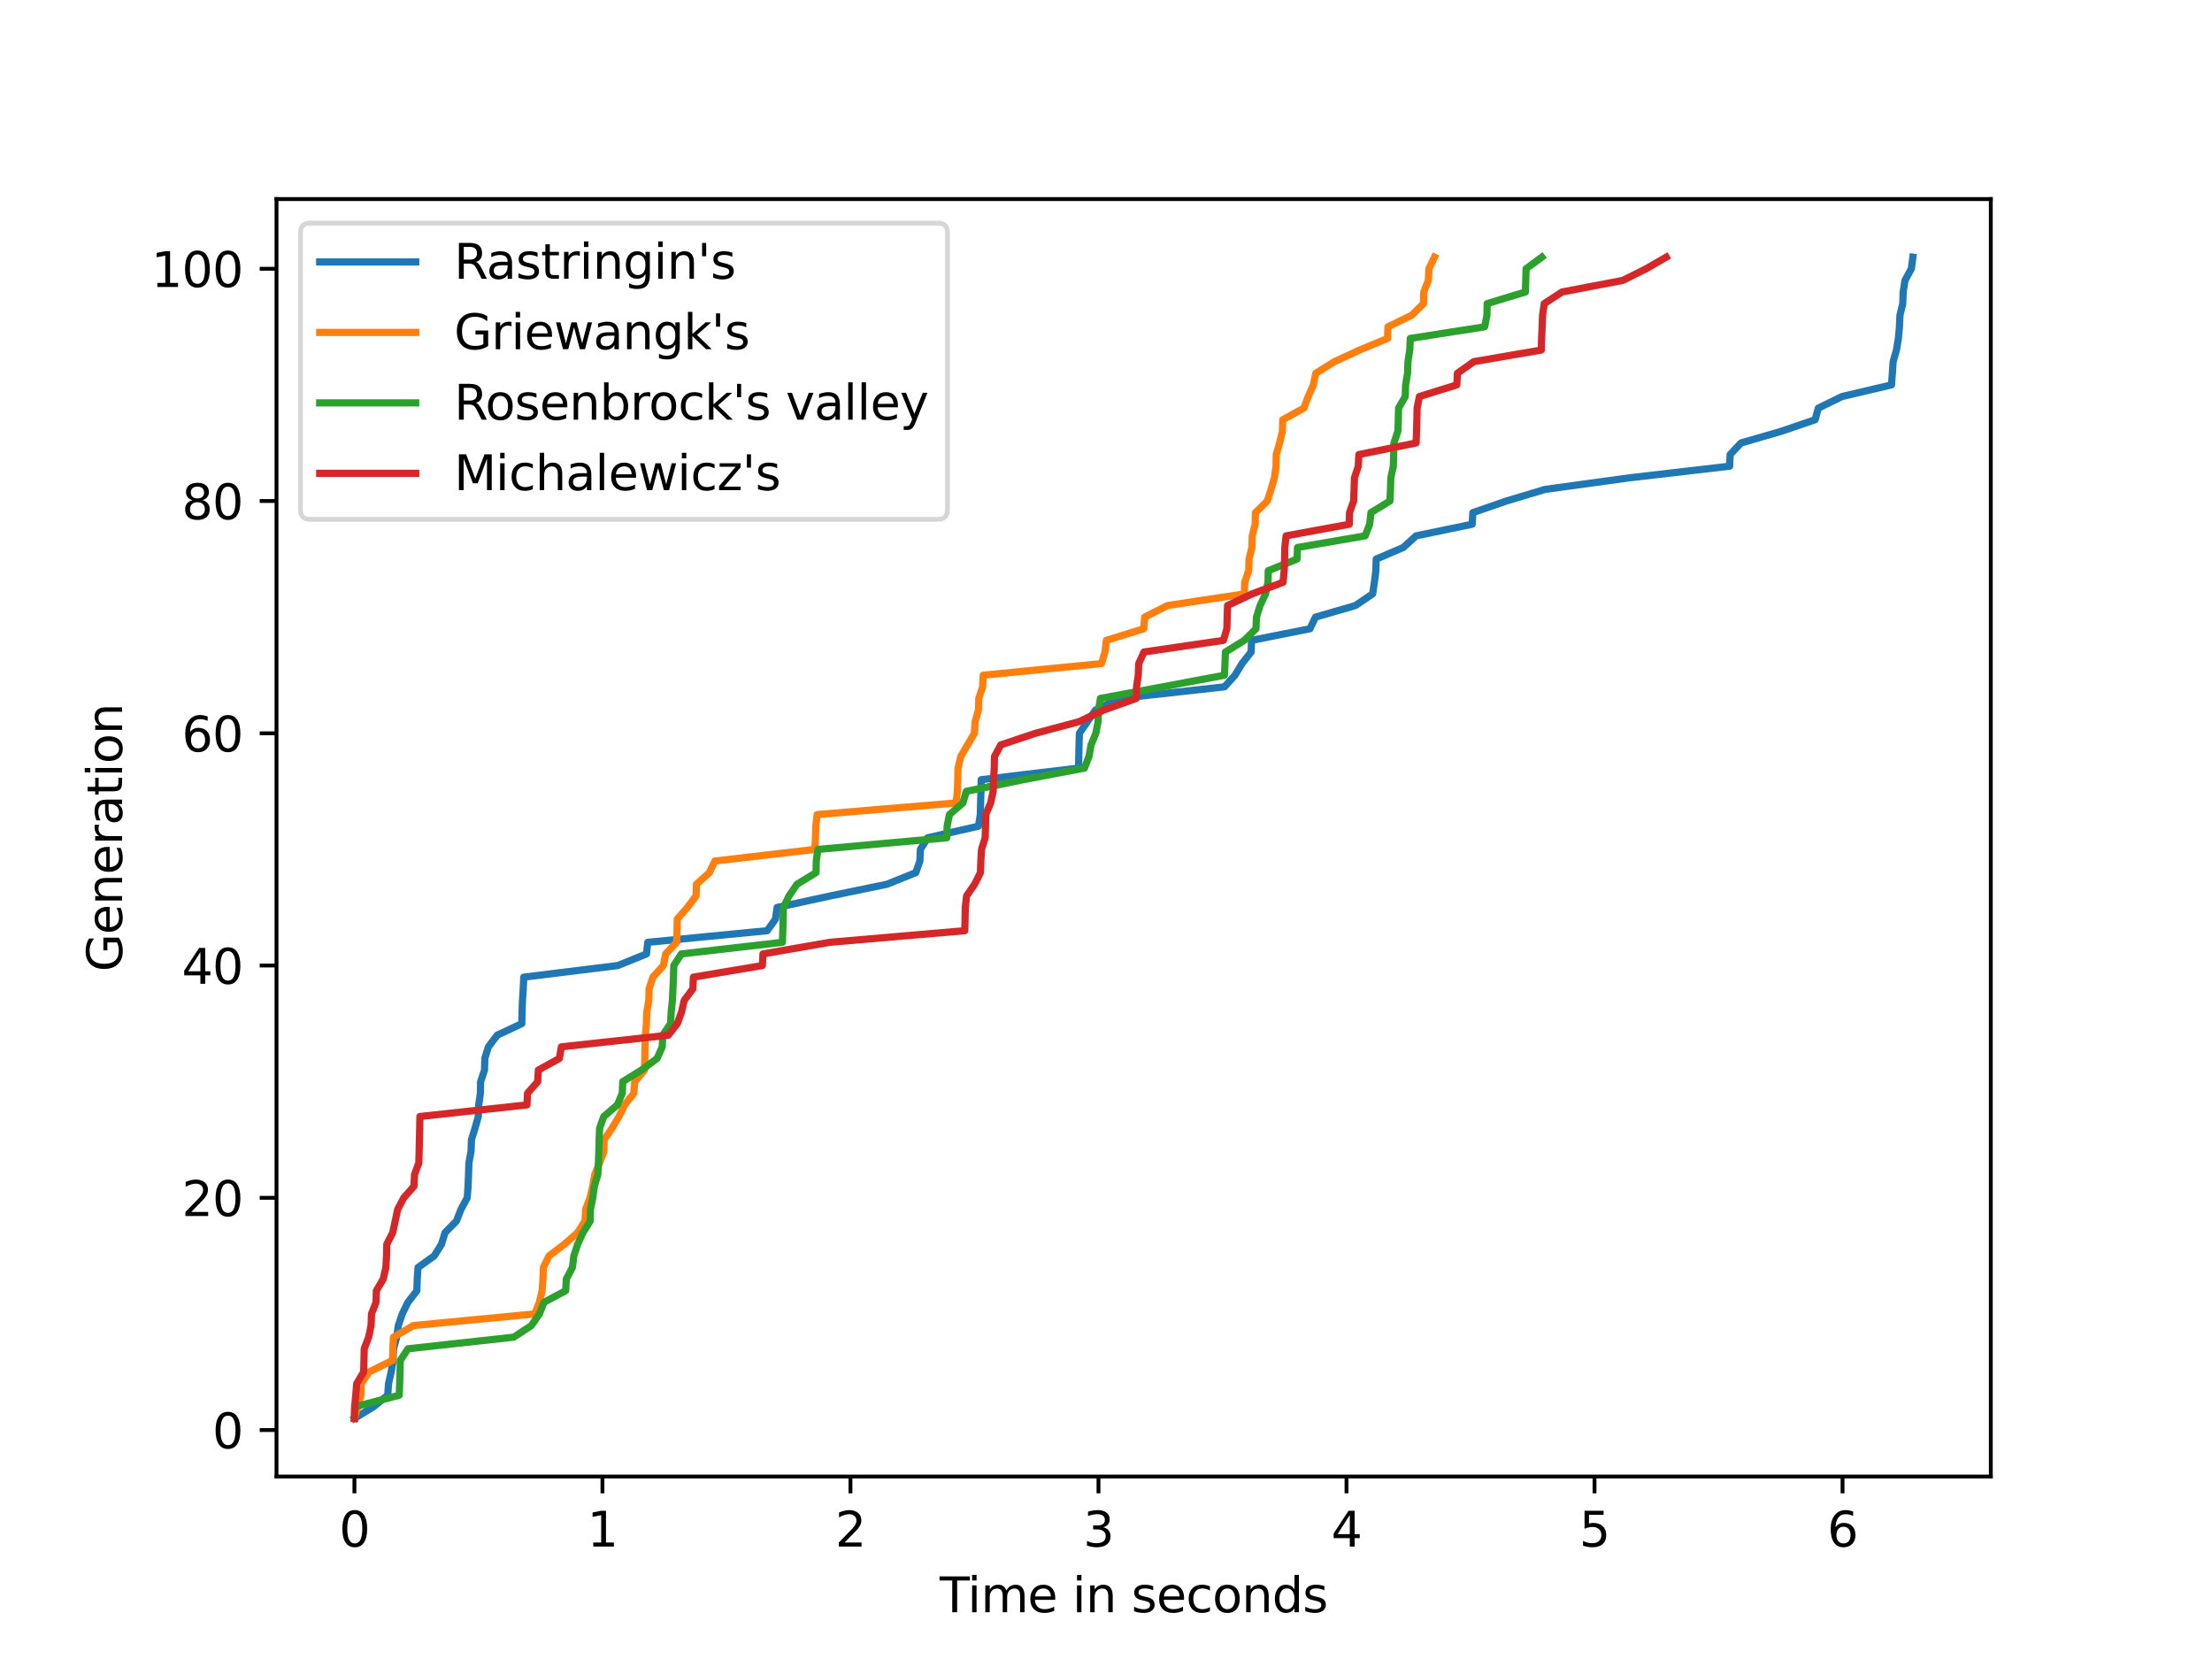 <?xml version="1.0" encoding="utf-8" standalone="no"?>
<!DOCTYPE svg PUBLIC "-//W3C//DTD SVG 1.1//EN"
  "http://www.w3.org/Graphics/SVG/1.1/DTD/svg11.dtd">
<svg xmlns:xlink="http://www.w3.org/1999/xlink" width="460.8pt" height="345.6pt" viewBox="0 0 460.8 345.6" xmlns="http://www.w3.org/2000/svg" version="1.1">
 <defs>
  <style type="text/css">*{stroke-linejoin: round; stroke-linecap: butt}</style>
 </defs>
 <g id="figure_1">
  <g id="patch_1">
   <path d="M 0 345.6 
L 460.8 345.6 
L 460.8 0 
L 0 0 
z
" style="fill: #ffffff"/>
  </g>
  <g id="axes_1">
   <g id="patch_2">
    <path d="M 57.6 307.584 
L 414.72 307.584 
L 414.72 41.472 
L 57.6 41.472 
z
" style="fill: #ffffff"/>
   </g>
   <g id="matplotlib.axis_1">
    <g id="xtick_1">
     <g id="line2d_1">
      <defs>
       <path id="mfd46437066" d="M 0 0 
L 0 3.5 
" style="stroke: #000000; stroke-width: 0.8"/>
      </defs>
      <g>
       <use xlink:href="#mfd46437066" x="73.833" y="307.584" style="stroke: #000000; stroke-width: 0.8"/>
      </g>
     </g>
     <g id="text_1">
      <!-- 0 -->
      <g transform="translate(70.651 322.182) scale(0.1 -0.1)">
       <defs>
        <path id="DejaVuSans-30" d="M 2034 4250 
Q 1547 4250 1301 3770 
Q 1056 3291 1056 2328 
Q 1056 1369 1301 889 
Q 1547 409 2034 409 
Q 2525 409 2770 889 
Q 3016 1369 3016 2328 
Q 3016 3291 2770 3770 
Q 2525 4250 2034 4250 
z
M 2034 4750 
Q 2819 4750 3233 4129 
Q 3647 3509 3647 2328 
Q 3647 1150 3233 529 
Q 2819 -91 2034 -91 
Q 1250 -91 836 529 
Q 422 1150 422 2328 
Q 422 3509 836 4129 
Q 1250 4750 2034 4750 
z
" transform="scale(0.016)"/>
       </defs>
       <use xlink:href="#DejaVuSans-30"/>
      </g>
     </g>
    </g>
    <g id="xtick_2">
     <g id="line2d_2">
      <g>
       <use xlink:href="#mfd46437066" x="125.5" y="307.584" style="stroke: #000000; stroke-width: 0.8"/>
      </g>
     </g>
     <g id="text_2">
      <!-- 1 -->
      <g transform="translate(122.318 322.182) scale(0.1 -0.1)">
       <defs>
        <path id="DejaVuSans-31" d="M 794 531 
L 1825 531 
L 1825 4091 
L 703 3866 
L 703 4441 
L 1819 4666 
L 2450 4666 
L 2450 531 
L 3481 531 
L 3481 0 
L 794 0 
L 794 531 
z
" transform="scale(0.016)"/>
       </defs>
       <use xlink:href="#DejaVuSans-31"/>
      </g>
     </g>
    </g>
    <g id="xtick_3">
     <g id="line2d_3">
      <g>
       <use xlink:href="#mfd46437066" x="177.167" y="307.584" style="stroke: #000000; stroke-width: 0.8"/>
      </g>
     </g>
     <g id="text_3">
      <!-- 2 -->
      <g transform="translate(173.985 322.182) scale(0.1 -0.1)">
       <defs>
        <path id="DejaVuSans-32" d="M 1228 531 
L 3431 531 
L 3431 0 
L 469 0 
L 469 531 
Q 828 903 1448 1529 
Q 2069 2156 2228 2338 
Q 2531 2678 2651 2914 
Q 2772 3150 2772 3378 
Q 2772 3750 2511 3984 
Q 2250 4219 1831 4219 
Q 1534 4219 1204 4116 
Q 875 4013 500 3803 
L 500 4441 
Q 881 4594 1212 4672 
Q 1544 4750 1819 4750 
Q 2544 4750 2975 4387 
Q 3406 4025 3406 3419 
Q 3406 3131 3298 2873 
Q 3191 2616 2906 2266 
Q 2828 2175 2409 1742 
Q 1991 1309 1228 531 
z
" transform="scale(0.016)"/>
       </defs>
       <use xlink:href="#DejaVuSans-32"/>
      </g>
     </g>
    </g>
    <g id="xtick_4">
     <g id="line2d_4">
      <g>
       <use xlink:href="#mfd46437066" x="228.833" y="307.584" style="stroke: #000000; stroke-width: 0.8"/>
      </g>
     </g>
     <g id="text_4">
      <!-- 3 -->
      <g transform="translate(225.652 322.182) scale(0.1 -0.1)">
       <defs>
        <path id="DejaVuSans-33" d="M 2597 2516 
Q 3050 2419 3304 2112 
Q 3559 1806 3559 1356 
Q 3559 666 3084 287 
Q 2609 -91 1734 -91 
Q 1441 -91 1130 -33 
Q 819 25 488 141 
L 488 750 
Q 750 597 1062 519 
Q 1375 441 1716 441 
Q 2309 441 2620 675 
Q 2931 909 2931 1356 
Q 2931 1769 2642 2001 
Q 2353 2234 1838 2234 
L 1294 2234 
L 1294 2753 
L 1863 2753 
Q 2328 2753 2575 2939 
Q 2822 3125 2822 3475 
Q 2822 3834 2567 4026 
Q 2313 4219 1838 4219 
Q 1578 4219 1281 4162 
Q 984 4106 628 3988 
L 628 4550 
Q 988 4650 1302 4700 
Q 1616 4750 1894 4750 
Q 2613 4750 3031 4423 
Q 3450 4097 3450 3541 
Q 3450 3153 3228 2886 
Q 3006 2619 2597 2516 
z
" transform="scale(0.016)"/>
       </defs>
       <use xlink:href="#DejaVuSans-33"/>
      </g>
     </g>
    </g>
    <g id="xtick_5">
     <g id="line2d_5">
      <g>
       <use xlink:href="#mfd46437066" x="280.5" y="307.584" style="stroke: #000000; stroke-width: 0.8"/>
      </g>
     </g>
     <g id="text_5">
      <!-- 4 -->
      <g transform="translate(277.319 322.182) scale(0.1 -0.1)">
       <defs>
        <path id="DejaVuSans-34" d="M 2419 4116 
L 825 1625 
L 2419 1625 
L 2419 4116 
z
M 2253 4666 
L 3047 4666 
L 3047 1625 
L 3713 1625 
L 3713 1100 
L 3047 1100 
L 3047 0 
L 2419 0 
L 2419 1100 
L 313 1100 
L 313 1709 
L 2253 4666 
z
" transform="scale(0.016)"/>
       </defs>
       <use xlink:href="#DejaVuSans-34"/>
      </g>
     </g>
    </g>
    <g id="xtick_6">
     <g id="line2d_6">
      <g>
       <use xlink:href="#mfd46437066" x="332.167" y="307.584" style="stroke: #000000; stroke-width: 0.8"/>
      </g>
     </g>
     <g id="text_6">
      <!-- 5 -->
      <g transform="translate(328.986 322.182) scale(0.1 -0.1)">
       <defs>
        <path id="DejaVuSans-35" d="M 691 4666 
L 3169 4666 
L 3169 4134 
L 1269 4134 
L 1269 2991 
Q 1406 3038 1543 3061 
Q 1681 3084 1819 3084 
Q 2600 3084 3056 2656 
Q 3513 2228 3513 1497 
Q 3513 744 3044 326 
Q 2575 -91 1722 -91 
Q 1428 -91 1123 -41 
Q 819 9 494 109 
L 494 744 
Q 775 591 1075 516 
Q 1375 441 1709 441 
Q 2250 441 2565 725 
Q 2881 1009 2881 1497 
Q 2881 1984 2565 2268 
Q 2250 2553 1709 2553 
Q 1456 2553 1204 2497 
Q 953 2441 691 2322 
L 691 4666 
z
" transform="scale(0.016)"/>
       </defs>
       <use xlink:href="#DejaVuSans-35"/>
      </g>
     </g>
    </g>
    <g id="xtick_7">
     <g id="line2d_7">
      <g>
       <use xlink:href="#mfd46437066" x="383.834" y="307.584" style="stroke: #000000; stroke-width: 0.8"/>
      </g>
     </g>
     <g id="text_7">
      <!-- 6 -->
      <g transform="translate(380.653 322.182) scale(0.1 -0.1)">
       <defs>
        <path id="DejaVuSans-36" d="M 2113 2584 
Q 1688 2584 1439 2293 
Q 1191 2003 1191 1497 
Q 1191 994 1439 701 
Q 1688 409 2113 409 
Q 2538 409 2786 701 
Q 3034 994 3034 1497 
Q 3034 2003 2786 2293 
Q 2538 2584 2113 2584 
z
M 3366 4563 
L 3366 3988 
Q 3128 4100 2886 4159 
Q 2644 4219 2406 4219 
Q 1781 4219 1451 3797 
Q 1122 3375 1075 2522 
Q 1259 2794 1537 2939 
Q 1816 3084 2150 3084 
Q 2853 3084 3261 2657 
Q 3669 2231 3669 1497 
Q 3669 778 3244 343 
Q 2819 -91 2113 -91 
Q 1303 -91 875 529 
Q 447 1150 447 2328 
Q 447 3434 972 4092 
Q 1497 4750 2381 4750 
Q 2619 4750 2861 4703 
Q 3103 4656 3366 4563 
z
" transform="scale(0.016)"/>
       </defs>
       <use xlink:href="#DejaVuSans-36"/>
      </g>
     </g>
    </g>
    <g id="text_8">
     <!-- Time in seconds -->
     <g transform="translate(195.753 335.861) scale(0.1 -0.1)">
      <defs>
       <path id="DejaVuSans-54" d="M -19 4666 
L 3928 4666 
L 3928 4134 
L 2272 4134 
L 2272 0 
L 1638 0 
L 1638 4134 
L -19 4134 
L -19 4666 
z
" transform="scale(0.016)"/>
       <path id="DejaVuSans-69" d="M 603 3500 
L 1178 3500 
L 1178 0 
L 603 0 
L 603 3500 
z
M 603 4863 
L 1178 4863 
L 1178 4134 
L 603 4134 
L 603 4863 
z
" transform="scale(0.016)"/>
       <path id="DejaVuSans-6d" d="M 3328 2828 
Q 3544 3216 3844 3400 
Q 4144 3584 4550 3584 
Q 5097 3584 5394 3201 
Q 5691 2819 5691 2113 
L 5691 0 
L 5113 0 
L 5113 2094 
Q 5113 2597 4934 2840 
Q 4756 3084 4391 3084 
Q 3944 3084 3684 2787 
Q 3425 2491 3425 1978 
L 3425 0 
L 2847 0 
L 2847 2094 
Q 2847 2600 2669 2842 
Q 2491 3084 2119 3084 
Q 1678 3084 1418 2786 
Q 1159 2488 1159 1978 
L 1159 0 
L 581 0 
L 581 3500 
L 1159 3500 
L 1159 2956 
Q 1356 3278 1631 3431 
Q 1906 3584 2284 3584 
Q 2666 3584 2933 3390 
Q 3200 3197 3328 2828 
z
" transform="scale(0.016)"/>
       <path id="DejaVuSans-65" d="M 3597 1894 
L 3597 1613 
L 953 1613 
Q 991 1019 1311 708 
Q 1631 397 2203 397 
Q 2534 397 2845 478 
Q 3156 559 3463 722 
L 3463 178 
Q 3153 47 2828 -22 
Q 2503 -91 2169 -91 
Q 1331 -91 842 396 
Q 353 884 353 1716 
Q 353 2575 817 3079 
Q 1281 3584 2069 3584 
Q 2775 3584 3186 3129 
Q 3597 2675 3597 1894 
z
M 3022 2063 
Q 3016 2534 2758 2815 
Q 2500 3097 2075 3097 
Q 1594 3097 1305 2825 
Q 1016 2553 972 2059 
L 3022 2063 
z
" transform="scale(0.016)"/>
       <path id="DejaVuSans-20" transform="scale(0.016)"/>
       <path id="DejaVuSans-6e" d="M 3513 2113 
L 3513 0 
L 2938 0 
L 2938 2094 
Q 2938 2591 2744 2837 
Q 2550 3084 2163 3084 
Q 1697 3084 1428 2787 
Q 1159 2491 1159 1978 
L 1159 0 
L 581 0 
L 581 3500 
L 1159 3500 
L 1159 2956 
Q 1366 3272 1645 3428 
Q 1925 3584 2291 3584 
Q 2894 3584 3203 3211 
Q 3513 2838 3513 2113 
z
" transform="scale(0.016)"/>
       <path id="DejaVuSans-73" d="M 2834 3397 
L 2834 2853 
Q 2591 2978 2328 3040 
Q 2066 3103 1784 3103 
Q 1356 3103 1142 2972 
Q 928 2841 928 2578 
Q 928 2378 1081 2264 
Q 1234 2150 1697 2047 
L 1894 2003 
Q 2506 1872 2764 1633 
Q 3022 1394 3022 966 
Q 3022 478 2636 193 
Q 2250 -91 1575 -91 
Q 1294 -91 989 -36 
Q 684 19 347 128 
L 347 722 
Q 666 556 975 473 
Q 1284 391 1588 391 
Q 1994 391 2212 530 
Q 2431 669 2431 922 
Q 2431 1156 2273 1281 
Q 2116 1406 1581 1522 
L 1381 1569 
Q 847 1681 609 1914 
Q 372 2147 372 2553 
Q 372 3047 722 3315 
Q 1072 3584 1716 3584 
Q 2034 3584 2315 3537 
Q 2597 3491 2834 3397 
z
" transform="scale(0.016)"/>
       <path id="DejaVuSans-63" d="M 3122 3366 
L 3122 2828 
Q 2878 2963 2633 3030 
Q 2388 3097 2138 3097 
Q 1578 3097 1268 2742 
Q 959 2388 959 1747 
Q 959 1106 1268 751 
Q 1578 397 2138 397 
Q 2388 397 2633 464 
Q 2878 531 3122 666 
L 3122 134 
Q 2881 22 2623 -34 
Q 2366 -91 2075 -91 
Q 1284 -91 818 406 
Q 353 903 353 1747 
Q 353 2603 823 3093 
Q 1294 3584 2113 3584 
Q 2378 3584 2631 3529 
Q 2884 3475 3122 3366 
z
" transform="scale(0.016)"/>
       <path id="DejaVuSans-6f" d="M 1959 3097 
Q 1497 3097 1228 2736 
Q 959 2375 959 1747 
Q 959 1119 1226 758 
Q 1494 397 1959 397 
Q 2419 397 2687 759 
Q 2956 1122 2956 1747 
Q 2956 2369 2687 2733 
Q 2419 3097 1959 3097 
z
M 1959 3584 
Q 2709 3584 3137 3096 
Q 3566 2609 3566 1747 
Q 3566 888 3137 398 
Q 2709 -91 1959 -91 
Q 1206 -91 779 398 
Q 353 888 353 1747 
Q 353 2609 779 3096 
Q 1206 3584 1959 3584 
z
" transform="scale(0.016)"/>
       <path id="DejaVuSans-64" d="M 2906 2969 
L 2906 4863 
L 3481 4863 
L 3481 0 
L 2906 0 
L 2906 525 
Q 2725 213 2448 61 
Q 2172 -91 1784 -91 
Q 1150 -91 751 415 
Q 353 922 353 1747 
Q 353 2572 751 3078 
Q 1150 3584 1784 3584 
Q 2172 3584 2448 3432 
Q 2725 3281 2906 2969 
z
M 947 1747 
Q 947 1113 1208 752 
Q 1469 391 1925 391 
Q 2381 391 2643 752 
Q 2906 1113 2906 1747 
Q 2906 2381 2643 2742 
Q 2381 3103 1925 3103 
Q 1469 3103 1208 2742 
Q 947 2381 947 1747 
z
" transform="scale(0.016)"/>
      </defs>
      <use xlink:href="#DejaVuSans-54"/>
      <use xlink:href="#DejaVuSans-69" x="57.959"/>
      <use xlink:href="#DejaVuSans-6d" x="85.742"/>
      <use xlink:href="#DejaVuSans-65" x="183.154"/>
      <use xlink:href="#DejaVuSans-20" x="244.678"/>
      <use xlink:href="#DejaVuSans-69" x="276.465"/>
      <use xlink:href="#DejaVuSans-6e" x="304.248"/>
      <use xlink:href="#DejaVuSans-20" x="367.627"/>
      <use xlink:href="#DejaVuSans-73" x="399.414"/>
      <use xlink:href="#DejaVuSans-65" x="451.514"/>
      <use xlink:href="#DejaVuSans-63" x="513.037"/>
      <use xlink:href="#DejaVuSans-6f" x="568.018"/>
      <use xlink:href="#DejaVuSans-6e" x="629.199"/>
      <use xlink:href="#DejaVuSans-64" x="692.578"/>
      <use xlink:href="#DejaVuSans-73" x="756.055"/>
     </g>
    </g>
   </g>
   <g id="matplotlib.axis_2">
    <g id="ytick_1">
     <g id="line2d_8">
      <defs>
       <path id="mac118131e7" d="M 0 0 
L -3.5 0 
" style="stroke: #000000; stroke-width: 0.8"/>
      </defs>
      <g>
       <use xlink:href="#mac118131e7" x="57.6" y="297.907" style="stroke: #000000; stroke-width: 0.8"/>
      </g>
     </g>
     <g id="text_9">
      <!-- 0 -->
      <g transform="translate(44.237 301.706) scale(0.1 -0.1)">
       <use xlink:href="#DejaVuSans-30"/>
      </g>
     </g>
    </g>
    <g id="ytick_2">
     <g id="line2d_9">
      <g>
       <use xlink:href="#mac118131e7" x="57.6" y="249.523" style="stroke: #000000; stroke-width: 0.8"/>
      </g>
     </g>
     <g id="text_10">
      <!-- 20 -->
      <g transform="translate(37.875 253.322) scale(0.1 -0.1)">
       <use xlink:href="#DejaVuSans-32"/>
       <use xlink:href="#DejaVuSans-30" x="63.623"/>
      </g>
     </g>
    </g>
    <g id="ytick_3">
     <g id="line2d_10">
      <g>
       <use xlink:href="#mac118131e7" x="57.6" y="201.139" style="stroke: #000000; stroke-width: 0.8"/>
      </g>
     </g>
     <g id="text_11">
      <!-- 40 -->
      <g transform="translate(37.875 204.938) scale(0.1 -0.1)">
       <use xlink:href="#DejaVuSans-34"/>
       <use xlink:href="#DejaVuSans-30" x="63.623"/>
      </g>
     </g>
    </g>
    <g id="ytick_4">
     <g id="line2d_11">
      <g>
       <use xlink:href="#mac118131e7" x="57.6" y="152.755" style="stroke: #000000; stroke-width: 0.8"/>
      </g>
     </g>
     <g id="text_12">
      <!-- 60 -->
      <g transform="translate(37.875 156.554) scale(0.1 -0.1)">
       <use xlink:href="#DejaVuSans-36"/>
       <use xlink:href="#DejaVuSans-30" x="63.623"/>
      </g>
     </g>
    </g>
    <g id="ytick_5">
     <g id="line2d_12">
      <g>
       <use xlink:href="#mac118131e7" x="57.6" y="104.371" style="stroke: #000000; stroke-width: 0.8"/>
      </g>
     </g>
     <g id="text_13">
      <!-- 80 -->
      <g transform="translate(37.875 108.17) scale(0.1 -0.1)">
       <defs>
        <path id="DejaVuSans-38" d="M 2034 2216 
Q 1584 2216 1326 1975 
Q 1069 1734 1069 1313 
Q 1069 891 1326 650 
Q 1584 409 2034 409 
Q 2484 409 2743 651 
Q 3003 894 3003 1313 
Q 3003 1734 2745 1975 
Q 2488 2216 2034 2216 
z
M 1403 2484 
Q 997 2584 770 2862 
Q 544 3141 544 3541 
Q 544 4100 942 4425 
Q 1341 4750 2034 4750 
Q 2731 4750 3128 4425 
Q 3525 4100 3525 3541 
Q 3525 3141 3298 2862 
Q 3072 2584 2669 2484 
Q 3125 2378 3379 2068 
Q 3634 1759 3634 1313 
Q 3634 634 3220 271 
Q 2806 -91 2034 -91 
Q 1263 -91 848 271 
Q 434 634 434 1313 
Q 434 1759 690 2068 
Q 947 2378 1403 2484 
z
M 1172 3481 
Q 1172 3119 1398 2916 
Q 1625 2713 2034 2713 
Q 2441 2713 2670 2916 
Q 2900 3119 2900 3481 
Q 2900 3844 2670 4047 
Q 2441 4250 2034 4250 
Q 1625 4250 1398 4047 
Q 1172 3844 1172 3481 
z
" transform="scale(0.016)"/>
       </defs>
       <use xlink:href="#DejaVuSans-38"/>
       <use xlink:href="#DejaVuSans-30" x="63.623"/>
      </g>
     </g>
    </g>
    <g id="ytick_6">
     <g id="line2d_13">
      <g>
       <use xlink:href="#mac118131e7" x="57.6" y="55.987" style="stroke: #000000; stroke-width: 0.8"/>
      </g>
     </g>
     <g id="text_14">
      <!-- 100 -->
      <g transform="translate(31.512 59.786) scale(0.1 -0.1)">
       <use xlink:href="#DejaVuSans-31"/>
       <use xlink:href="#DejaVuSans-30" x="63.623"/>
       <use xlink:href="#DejaVuSans-30" x="127.246"/>
      </g>
     </g>
    </g>
    <g id="text_15">
     <!-- Generation -->
     <g transform="translate(25.433 202.421) rotate(-90) scale(0.1 -0.1)">
      <defs>
       <path id="DejaVuSans-47" d="M 3809 666 
L 3809 1919 
L 2778 1919 
L 2778 2438 
L 4434 2438 
L 4434 434 
Q 4069 175 3628 42 
Q 3188 -91 2688 -91 
Q 1594 -91 976 548 
Q 359 1188 359 2328 
Q 359 3472 976 4111 
Q 1594 4750 2688 4750 
Q 3144 4750 3555 4637 
Q 3966 4525 4313 4306 
L 4313 3634 
Q 3963 3931 3569 4081 
Q 3175 4231 2741 4231 
Q 1884 4231 1454 3753 
Q 1025 3275 1025 2328 
Q 1025 1384 1454 906 
Q 1884 428 2741 428 
Q 3075 428 3337 486 
Q 3600 544 3809 666 
z
" transform="scale(0.016)"/>
       <path id="DejaVuSans-72" d="M 2631 2963 
Q 2534 3019 2420 3045 
Q 2306 3072 2169 3072 
Q 1681 3072 1420 2755 
Q 1159 2438 1159 1844 
L 1159 0 
L 581 0 
L 581 3500 
L 1159 3500 
L 1159 2956 
Q 1341 3275 1631 3429 
Q 1922 3584 2338 3584 
Q 2397 3584 2469 3576 
Q 2541 3569 2628 3553 
L 2631 2963 
z
" transform="scale(0.016)"/>
       <path id="DejaVuSans-61" d="M 2194 1759 
Q 1497 1759 1228 1600 
Q 959 1441 959 1056 
Q 959 750 1161 570 
Q 1363 391 1709 391 
Q 2188 391 2477 730 
Q 2766 1069 2766 1631 
L 2766 1759 
L 2194 1759 
z
M 3341 1997 
L 3341 0 
L 2766 0 
L 2766 531 
Q 2569 213 2275 61 
Q 1981 -91 1556 -91 
Q 1019 -91 701 211 
Q 384 513 384 1019 
Q 384 1609 779 1909 
Q 1175 2209 1959 2209 
L 2766 2209 
L 2766 2266 
Q 2766 2663 2505 2880 
Q 2244 3097 1772 3097 
Q 1472 3097 1187 3025 
Q 903 2953 641 2809 
L 641 3341 
Q 956 3463 1253 3523 
Q 1550 3584 1831 3584 
Q 2591 3584 2966 3190 
Q 3341 2797 3341 1997 
z
" transform="scale(0.016)"/>
       <path id="DejaVuSans-74" d="M 1172 4494 
L 1172 3500 
L 2356 3500 
L 2356 3053 
L 1172 3053 
L 1172 1153 
Q 1172 725 1289 603 
Q 1406 481 1766 481 
L 2356 481 
L 2356 0 
L 1766 0 
Q 1100 0 847 248 
Q 594 497 594 1153 
L 594 3053 
L 172 3053 
L 172 3500 
L 594 3500 
L 594 4494 
L 1172 4494 
z
" transform="scale(0.016)"/>
      </defs>
      <use xlink:href="#DejaVuSans-47"/>
      <use xlink:href="#DejaVuSans-65" x="77.49"/>
      <use xlink:href="#DejaVuSans-6e" x="139.014"/>
      <use xlink:href="#DejaVuSans-65" x="202.393"/>
      <use xlink:href="#DejaVuSans-72" x="263.916"/>
      <use xlink:href="#DejaVuSans-61" x="305.029"/>
      <use xlink:href="#DejaVuSans-74" x="366.309"/>
      <use xlink:href="#DejaVuSans-69" x="405.518"/>
      <use xlink:href="#DejaVuSans-6f" x="433.301"/>
      <use xlink:href="#DejaVuSans-6e" x="494.482"/>
     </g>
    </g>
   </g>
   <g id="line2d_14">
    <path d="M 73.833 295.488 
L 77.796 293.069 
L 80.767 290.65 
L 80.938 288.23 
L 81.492 285.811 
L 81.874 283.392 
L 81.985 280.973 
L 82.638 278.554 
L 82.982 276.134 
L 83.792 273.715 
L 84.979 271.296 
L 86.846 268.877 
L 86.915 266.458 
L 87.082 264.038 
L 90.462 261.619 
L 91.974 259.2 
L 92.709 256.781 
L 95.088 254.362 
L 96.022 251.942 
L 97.33 249.523 
L 97.506 247.104 
L 97.606 244.685 
L 97.681 242.266 
L 98.13 239.846 
L 98.211 237.427 
L 98.961 235.008 
L 99.643 232.589 
L 99.723 230.17 
L 100.075 227.75 
L 100.124 225.331 
L 100.941 222.912 
L 100.996 220.493 
L 101.743 218.074 
L 103.574 215.654 
L 108.706 213.235 
L 108.758 210.816 
L 108.841 208.397 
L 108.997 205.978 
L 109.11 203.558 
L 128.703 201.139 
L 134.673 198.72 
L 134.94 196.301 
L 159.819 193.882 
L 161.547 191.462 
L 161.881 189.043 
L 173.038 186.624 
L 184.771 184.205 
L 190.779 181.786 
L 191.626 179.366 
L 191.737 176.947 
L 193.243 174.528 
L 203.834 172.109 
L 204.221 169.69 
L 204.278 167.27 
L 204.349 164.851 
L 204.397 162.432 
L 224.682 160.013 
L 224.731 157.594 
L 224.783 155.174 
L 224.857 152.755 
L 226.522 150.336 
L 228.206 147.917 
L 233.175 145.498 
L 255.093 143.078 
L 257.268 140.659 
L 258.736 138.24 
L 260.637 135.821 
L 260.722 133.402 
L 272.884 130.982 
L 274.037 128.563 
L 282.353 126.144 
L 285.943 123.725 
L 286.313 121.306 
L 286.622 118.886 
L 286.687 116.467 
L 292.33 114.048 
L 294.998 111.629 
L 306.682 109.21 
L 306.823 106.79 
L 313.8 104.371 
L 321.861 101.952 
L 339.488 99.533 
L 360.318 97.114 
L 360.418 94.694 
L 362.692 92.275 
L 371.05 89.856 
L 378.121 87.437 
L 378.789 85.018 
L 383.748 82.598 
L 394.037 80.179 
L 394.212 77.76 
L 394.376 75.341 
L 395.062 72.922 
L 395.465 70.502 
L 395.691 68.083 
L 395.796 65.664 
L 396.383 63.245 
L 396.461 60.826 
L 396.85 58.406 
L 398.168 55.987 
L 398.487 53.568 
" clip-path="url(#peff5b907f5)" style="fill: none; stroke: #1f77b4; stroke-width: 1.5; stroke-linecap: square"/>
   </g>
   <g id="line2d_15">
    <path d="M 73.833 295.488 
L 74.534 293.069 
L 75.183 290.65 
L 75.258 288.23 
L 76.876 285.811 
L 81.783 283.392 
L 81.832 280.973 
L 81.969 278.554 
L 86.122 276.134 
L 111.396 273.715 
L 112.364 271.296 
L 112.935 268.877 
L 113.103 266.458 
L 113.205 264.038 
L 114.383 261.619 
L 117.584 259.2 
L 120.339 256.781 
L 121.87 254.362 
L 121.991 251.942 
L 122.915 249.523 
L 123.474 247.104 
L 123.893 244.685 
L 124.902 242.266 
L 125.807 239.846 
L 125.857 237.427 
L 127.501 235.008 
L 128.951 232.589 
L 130.137 230.17 
L 132.024 227.75 
L 132.23 225.331 
L 134.272 222.912 
L 134.327 220.493 
L 134.38 218.074 
L 134.435 215.654 
L 134.662 213.235 
L 134.736 210.816 
L 135.158 208.397 
L 135.213 205.978 
L 136.01 203.558 
L 138.197 201.139 
L 138.669 198.72 
L 140.958 196.301 
L 141.038 193.882 
L 141.091 191.462 
L 143.197 189.043 
L 145.008 186.624 
L 145.084 184.205 
L 147.779 181.786 
L 148.921 179.366 
L 169.751 176.947 
L 169.875 174.528 
L 169.948 172.109 
L 170.226 169.69 
L 199.176 167.27 
L 199.433 164.851 
L 199.521 162.432 
L 199.582 160.013 
L 200.151 157.594 
L 201.548 155.174 
L 202.988 152.755 
L 203.128 150.336 
L 203.837 147.917 
L 203.904 145.498 
L 204.702 143.078 
L 204.822 140.659 
L 229.459 138.24 
L 230.196 135.821 
L 230.469 133.402 
L 238.272 130.982 
L 238.444 128.563 
L 243.219 126.144 
L 259.225 123.725 
L 259.296 121.306 
L 260.13 118.886 
L 260.198 116.467 
L 260.796 114.048 
L 260.865 111.629 
L 261.468 109.21 
L 261.546 106.79 
L 264.006 104.371 
L 264.776 101.952 
L 265.484 99.533 
L 265.818 97.114 
L 265.869 94.694 
L 266.559 92.275 
L 267.148 89.856 
L 267.221 87.437 
L 271.619 85.018 
L 272.526 82.598 
L 273.597 80.179 
L 274.107 77.76 
L 277.981 75.341 
L 283.22 72.922 
L 289.06 70.502 
L 289.135 68.083 
L 294.106 65.664 
L 296.545 63.245 
L 296.596 60.826 
L 297.557 58.406 
L 297.67 55.987 
L 298.83 53.568 
" clip-path="url(#peff5b907f5)" style="fill: none; stroke: #ff7f0e; stroke-width: 1.5; stroke-linecap: square"/>
   </g>
   <g id="line2d_16">
    <path d="M 73.833 295.488 
L 73.906 293.069 
L 83.17 290.65 
L 83.258 288.23 
L 83.335 285.811 
L 83.387 283.392 
L 85.002 280.973 
L 107.037 278.554 
L 110.703 276.134 
L 112.363 273.715 
L 113.33 271.296 
L 117.847 268.877 
L 117.968 266.458 
L 119.242 264.038 
L 119.545 261.619 
L 120.345 259.2 
L 121.44 256.781 
L 122.954 254.362 
L 123.005 251.942 
L 123.493 249.523 
L 123.815 247.104 
L 124.542 244.685 
L 124.656 242.266 
L 124.75 239.846 
L 124.815 237.427 
L 124.912 235.008 
L 125.785 232.589 
L 128.61 230.17 
L 129.63 227.75 
L 129.732 225.331 
L 133.627 222.912 
L 136.883 220.493 
L 137.959 218.074 
L 138.059 215.654 
L 139.695 213.235 
L 139.816 210.816 
L 140.075 208.397 
L 140.187 205.978 
L 140.306 203.558 
L 140.36 201.139 
L 141.944 198.72 
L 162.991 196.301 
L 163.075 193.882 
L 163.143 191.462 
L 163.191 189.043 
L 164.377 186.624 
L 166.036 184.205 
L 169.997 181.786 
L 170.045 179.366 
L 170.381 176.947 
L 197.243 174.528 
L 197.302 172.109 
L 197.786 169.69 
L 200.594 167.27 
L 201.293 164.851 
L 213.129 162.432 
L 225.909 160.013 
L 226.853 157.594 
L 227.293 155.174 
L 228.285 152.755 
L 228.748 150.336 
L 228.863 147.917 
L 229.226 145.498 
L 242.206 143.078 
L 255.076 140.659 
L 255.187 138.24 
L 255.278 135.821 
L 259.205 133.402 
L 261.643 130.982 
L 261.741 128.563 
L 262.499 126.144 
L 263.636 123.725 
L 264.148 121.306 
L 264.2 118.886 
L 270.196 116.467 
L 270.299 114.048 
L 284.383 111.629 
L 285.329 109.21 
L 285.593 106.79 
L 289.543 104.371 
L 289.66 101.952 
L 289.732 99.533 
L 290.257 97.114 
L 290.326 94.694 
L 290.375 92.275 
L 291.199 89.856 
L 291.298 87.437 
L 291.345 85.018 
L 292.739 82.598 
L 292.812 80.179 
L 293.226 77.76 
L 293.306 75.341 
L 293.682 72.922 
L 293.791 70.502 
L 309.277 68.083 
L 309.755 65.664 
L 309.803 63.245 
L 317.77 60.826 
L 317.841 58.406 
L 317.915 55.987 
L 321.187 53.568 
" clip-path="url(#peff5b907f5)" style="fill: none; stroke: #2ca02c; stroke-width: 1.5; stroke-linecap: square"/>
   </g>
   <g id="line2d_17">
    <path d="M 73.833 295.488 
L 73.883 293.069 
L 74.107 290.65 
L 74.315 288.23 
L 75.759 285.811 
L 75.819 283.392 
L 75.875 280.973 
L 76.793 278.554 
L 77.302 276.134 
L 77.388 273.715 
L 78.338 271.296 
L 78.4 268.877 
L 79.831 266.458 
L 80.379 264.038 
L 80.528 261.619 
L 80.579 259.2 
L 81.81 256.781 
L 82.328 254.362 
L 82.847 251.942 
L 84.113 249.523 
L 86.244 247.104 
L 86.352 244.685 
L 87.245 242.266 
L 87.314 239.846 
L 87.37 237.427 
L 87.428 235.008 
L 87.478 232.589 
L 109.777 230.17 
L 109.894 227.75 
L 112.015 225.331 
L 112.147 222.912 
L 116.526 220.493 
L 116.948 218.074 
L 139.217 215.654 
L 141.097 213.235 
L 141.983 210.816 
L 142.533 208.397 
L 144.346 205.978 
L 144.439 203.558 
L 158.822 201.139 
L 158.938 198.72 
L 172.84 196.301 
L 200.98 193.882 
L 201.041 191.462 
L 201.088 189.043 
L 201.364 186.624 
L 203.036 184.205 
L 204.242 181.786 
L 204.326 179.366 
L 204.472 176.947 
L 205.229 174.528 
L 205.297 172.109 
L 205.345 169.69 
L 206.367 167.27 
L 206.896 164.851 
L 206.97 162.432 
L 207.12 160.013 
L 207.172 157.594 
L 208.484 155.174 
L 215.718 152.755 
L 224.78 150.336 
L 229.911 147.917 
L 236.704 145.498 
L 236.77 143.078 
L 237.114 140.659 
L 237.216 138.24 
L 238.319 135.821 
L 254.861 133.402 
L 255.578 130.982 
L 255.647 128.563 
L 255.727 126.144 
L 260.814 123.725 
L 267.283 121.306 
L 267.522 118.886 
L 267.6 116.467 
L 267.648 114.048 
L 267.92 111.629 
L 281.079 109.21 
L 281.129 106.79 
L 281.987 104.371 
L 282.082 101.952 
L 282.16 99.533 
L 282.96 97.114 
L 283.074 94.694 
L 295.005 92.275 
L 295.095 89.856 
L 295.158 87.437 
L 295.208 85.018 
L 295.7 82.598 
L 303.487 80.179 
L 303.608 77.76 
L 307.013 75.341 
L 321.082 72.922 
L 321.146 70.502 
L 321.26 68.083 
L 321.343 65.664 
L 321.704 63.245 
L 325.399 60.826 
L 338.085 58.406 
L 342.917 55.987 
L 347.108 53.568 
" clip-path="url(#peff5b907f5)" style="fill: none; stroke: #d62728; stroke-width: 1.5; stroke-linecap: square"/>
   </g>
   <g id="patch_3">
    <path d="M 57.6 307.584 
L 57.6 41.472 
" style="fill: none; stroke: #000000; stroke-width: 0.8; stroke-linejoin: miter; stroke-linecap: square"/>
   </g>
   <g id="patch_4">
    <path d="M 414.72 307.584 
L 414.72 41.472 
" style="fill: none; stroke: #000000; stroke-width: 0.8; stroke-linejoin: miter; stroke-linecap: square"/>
   </g>
   <g id="patch_5">
    <path d="M 57.6 307.584 
L 414.72 307.584 
" style="fill: none; stroke: #000000; stroke-width: 0.8; stroke-linejoin: miter; stroke-linecap: square"/>
   </g>
   <g id="patch_6">
    <path d="M 57.6 41.472 
L 414.72 41.472 
" style="fill: none; stroke: #000000; stroke-width: 0.8; stroke-linejoin: miter; stroke-linecap: square"/>
   </g>
   <g id="legend_1">
    <g id="patch_7">
     <path d="M 64.6 108.184 
L 195.37 108.184 
Q 197.37 108.184 197.37 106.184 
L 197.37 48.472 
Q 197.37 46.472 195.37 46.472 
L 64.6 46.472 
Q 62.6 46.472 62.6 48.472 
L 62.6 106.184 
Q 62.6 108.184 64.6 108.184 
z
" style="fill: #ffffff; opacity: 0.8; stroke: #cccccc; stroke-linejoin: miter"/>
    </g>
    <g id="line2d_18">
     <path d="M 66.6 54.57 
L 76.6 54.57 
L 86.6 54.57 
" style="fill: none; stroke: #1f77b4; stroke-width: 1.5; stroke-linecap: square"/>
    </g>
    <g id="text_16">
     <!-- Rastringin's -->
     <g transform="translate(94.6 58.07) scale(0.1 -0.1)">
      <defs>
       <path id="DejaVuSans-52" d="M 2841 2188 
Q 3044 2119 3236 1894 
Q 3428 1669 3622 1275 
L 4263 0 
L 3584 0 
L 2988 1197 
Q 2756 1666 2539 1819 
Q 2322 1972 1947 1972 
L 1259 1972 
L 1259 0 
L 628 0 
L 628 4666 
L 2053 4666 
Q 2853 4666 3247 4331 
Q 3641 3997 3641 3322 
Q 3641 2881 3436 2590 
Q 3231 2300 2841 2188 
z
M 1259 4147 
L 1259 2491 
L 2053 2491 
Q 2509 2491 2742 2702 
Q 2975 2913 2975 3322 
Q 2975 3731 2742 3939 
Q 2509 4147 2053 4147 
L 1259 4147 
z
" transform="scale(0.016)"/>
       <path id="DejaVuSans-67" d="M 2906 1791 
Q 2906 2416 2648 2759 
Q 2391 3103 1925 3103 
Q 1463 3103 1205 2759 
Q 947 2416 947 1791 
Q 947 1169 1205 825 
Q 1463 481 1925 481 
Q 2391 481 2648 825 
Q 2906 1169 2906 1791 
z
M 3481 434 
Q 3481 -459 3084 -895 
Q 2688 -1331 1869 -1331 
Q 1566 -1331 1297 -1286 
Q 1028 -1241 775 -1147 
L 775 -588 
Q 1028 -725 1275 -790 
Q 1522 -856 1778 -856 
Q 2344 -856 2625 -561 
Q 2906 -266 2906 331 
L 2906 616 
Q 2728 306 2450 153 
Q 2172 0 1784 0 
Q 1141 0 747 490 
Q 353 981 353 1791 
Q 353 2603 747 3093 
Q 1141 3584 1784 3584 
Q 2172 3584 2450 3431 
Q 2728 3278 2906 2969 
L 2906 3500 
L 3481 3500 
L 3481 434 
z
" transform="scale(0.016)"/>
       <path id="DejaVuSans-27" d="M 1147 4666 
L 1147 2931 
L 616 2931 
L 616 4666 
L 1147 4666 
z
" transform="scale(0.016)"/>
      </defs>
      <use xlink:href="#DejaVuSans-52"/>
      <use xlink:href="#DejaVuSans-61" x="67.232"/>
      <use xlink:href="#DejaVuSans-73" x="128.512"/>
      <use xlink:href="#DejaVuSans-74" x="180.611"/>
      <use xlink:href="#DejaVuSans-72" x="219.82"/>
      <use xlink:href="#DejaVuSans-69" x="260.934"/>
      <use xlink:href="#DejaVuSans-6e" x="288.717"/>
      <use xlink:href="#DejaVuSans-67" x="352.096"/>
      <use xlink:href="#DejaVuSans-69" x="415.572"/>
      <use xlink:href="#DejaVuSans-6e" x="443.355"/>
      <use xlink:href="#DejaVuSans-27" x="506.734"/>
      <use xlink:href="#DejaVuSans-73" x="534.225"/>
     </g>
    </g>
    <g id="line2d_19">
     <path d="M 66.6 69.249 
L 76.6 69.249 
L 86.6 69.249 
" style="fill: none; stroke: #ff7f0e; stroke-width: 1.5; stroke-linecap: square"/>
    </g>
    <g id="text_17">
     <!-- Griewangk's -->
     <g transform="translate(94.6 72.749) scale(0.1 -0.1)">
      <defs>
       <path id="DejaVuSans-77" d="M 269 3500 
L 844 3500 
L 1563 769 
L 2278 3500 
L 2956 3500 
L 3675 769 
L 4391 3500 
L 4966 3500 
L 4050 0 
L 3372 0 
L 2619 2869 
L 1863 0 
L 1184 0 
L 269 3500 
z
" transform="scale(0.016)"/>
       <path id="DejaVuSans-6b" d="M 581 4863 
L 1159 4863 
L 1159 1991 
L 2875 3500 
L 3609 3500 
L 1753 1863 
L 3688 0 
L 2938 0 
L 1159 1709 
L 1159 0 
L 581 0 
L 581 4863 
z
" transform="scale(0.016)"/>
      </defs>
      <use xlink:href="#DejaVuSans-47"/>
      <use xlink:href="#DejaVuSans-72" x="77.49"/>
      <use xlink:href="#DejaVuSans-69" x="118.604"/>
      <use xlink:href="#DejaVuSans-65" x="146.387"/>
      <use xlink:href="#DejaVuSans-77" x="207.91"/>
      <use xlink:href="#DejaVuSans-61" x="289.697"/>
      <use xlink:href="#DejaVuSans-6e" x="350.977"/>
      <use xlink:href="#DejaVuSans-67" x="414.355"/>
      <use xlink:href="#DejaVuSans-6b" x="477.832"/>
      <use xlink:href="#DejaVuSans-27" x="535.742"/>
      <use xlink:href="#DejaVuSans-73" x="563.232"/>
     </g>
    </g>
    <g id="line2d_20">
     <path d="M 66.6 83.927 
L 76.6 83.927 
L 86.6 83.927 
" style="fill: none; stroke: #2ca02c; stroke-width: 1.5; stroke-linecap: square"/>
    </g>
    <g id="text_18">
     <!-- Rosenbrock's valley -->
     <g transform="translate(94.6 87.427) scale(0.1 -0.1)">
      <defs>
       <path id="DejaVuSans-62" d="M 3116 1747 
Q 3116 2381 2855 2742 
Q 2594 3103 2138 3103 
Q 1681 3103 1420 2742 
Q 1159 2381 1159 1747 
Q 1159 1113 1420 752 
Q 1681 391 2138 391 
Q 2594 391 2855 752 
Q 3116 1113 3116 1747 
z
M 1159 2969 
Q 1341 3281 1617 3432 
Q 1894 3584 2278 3584 
Q 2916 3584 3314 3078 
Q 3713 2572 3713 1747 
Q 3713 922 3314 415 
Q 2916 -91 2278 -91 
Q 1894 -91 1617 61 
Q 1341 213 1159 525 
L 1159 0 
L 581 0 
L 581 4863 
L 1159 4863 
L 1159 2969 
z
" transform="scale(0.016)"/>
       <path id="DejaVuSans-76" d="M 191 3500 
L 800 3500 
L 1894 563 
L 2988 3500 
L 3597 3500 
L 2284 0 
L 1503 0 
L 191 3500 
z
" transform="scale(0.016)"/>
       <path id="DejaVuSans-6c" d="M 603 4863 
L 1178 4863 
L 1178 0 
L 603 0 
L 603 4863 
z
" transform="scale(0.016)"/>
       <path id="DejaVuSans-79" d="M 2059 -325 
Q 1816 -950 1584 -1140 
Q 1353 -1331 966 -1331 
L 506 -1331 
L 506 -850 
L 844 -850 
Q 1081 -850 1212 -737 
Q 1344 -625 1503 -206 
L 1606 56 
L 191 3500 
L 800 3500 
L 1894 763 
L 2988 3500 
L 3597 3500 
L 2059 -325 
z
" transform="scale(0.016)"/>
      </defs>
      <use xlink:href="#DejaVuSans-52"/>
      <use xlink:href="#DejaVuSans-6f" x="64.982"/>
      <use xlink:href="#DejaVuSans-73" x="126.164"/>
      <use xlink:href="#DejaVuSans-65" x="178.264"/>
      <use xlink:href="#DejaVuSans-6e" x="239.787"/>
      <use xlink:href="#DejaVuSans-62" x="303.166"/>
      <use xlink:href="#DejaVuSans-72" x="366.643"/>
      <use xlink:href="#DejaVuSans-6f" x="405.506"/>
      <use xlink:href="#DejaVuSans-63" x="466.688"/>
      <use xlink:href="#DejaVuSans-6b" x="521.668"/>
      <use xlink:href="#DejaVuSans-27" x="579.578"/>
      <use xlink:href="#DejaVuSans-73" x="607.068"/>
      <use xlink:href="#DejaVuSans-20" x="659.168"/>
      <use xlink:href="#DejaVuSans-76" x="690.955"/>
      <use xlink:href="#DejaVuSans-61" x="750.135"/>
      <use xlink:href="#DejaVuSans-6c" x="811.414"/>
      <use xlink:href="#DejaVuSans-6c" x="839.197"/>
      <use xlink:href="#DejaVuSans-65" x="866.98"/>
      <use xlink:href="#DejaVuSans-79" x="928.504"/>
     </g>
    </g>
    <g id="line2d_21">
     <path d="M 66.6 98.605 
L 76.6 98.605 
L 86.6 98.605 
" style="fill: none; stroke: #d62728; stroke-width: 1.5; stroke-linecap: square"/>
    </g>
    <g id="text_19">
     <!-- Michalewicz's -->
     <g transform="translate(94.6 102.105) scale(0.1 -0.1)">
      <defs>
       <path id="DejaVuSans-4d" d="M 628 4666 
L 1569 4666 
L 2759 1491 
L 3956 4666 
L 4897 4666 
L 4897 0 
L 4281 0 
L 4281 4097 
L 3078 897 
L 2444 897 
L 1241 4097 
L 1241 0 
L 628 0 
L 628 4666 
z
" transform="scale(0.016)"/>
       <path id="DejaVuSans-68" d="M 3513 2113 
L 3513 0 
L 2938 0 
L 2938 2094 
Q 2938 2591 2744 2837 
Q 2550 3084 2163 3084 
Q 1697 3084 1428 2787 
Q 1159 2491 1159 1978 
L 1159 0 
L 581 0 
L 581 4863 
L 1159 4863 
L 1159 2956 
Q 1366 3272 1645 3428 
Q 1925 3584 2291 3584 
Q 2894 3584 3203 3211 
Q 3513 2838 3513 2113 
z
" transform="scale(0.016)"/>
       <path id="DejaVuSans-7a" d="M 353 3500 
L 3084 3500 
L 3084 2975 
L 922 459 
L 3084 459 
L 3084 0 
L 275 0 
L 275 525 
L 2438 3041 
L 353 3041 
L 353 3500 
z
" transform="scale(0.016)"/>
      </defs>
      <use xlink:href="#DejaVuSans-4d"/>
      <use xlink:href="#DejaVuSans-69" x="86.279"/>
      <use xlink:href="#DejaVuSans-63" x="114.062"/>
      <use xlink:href="#DejaVuSans-68" x="169.043"/>
      <use xlink:href="#DejaVuSans-61" x="232.422"/>
      <use xlink:href="#DejaVuSans-6c" x="293.701"/>
      <use xlink:href="#DejaVuSans-65" x="321.484"/>
      <use xlink:href="#DejaVuSans-77" x="383.008"/>
      <use xlink:href="#DejaVuSans-69" x="464.795"/>
      <use xlink:href="#DejaVuSans-63" x="492.578"/>
      <use xlink:href="#DejaVuSans-7a" x="547.559"/>
      <use xlink:href="#DejaVuSans-27" x="600.049"/>
      <use xlink:href="#DejaVuSans-73" x="627.539"/>
     </g>
    </g>
   </g>
  </g>
 </g>
 <defs>
  <clipPath id="peff5b907f5">
   <rect x="57.6" y="41.472" width="357.12" height="266.112"/>
  </clipPath>
 </defs>
</svg>
